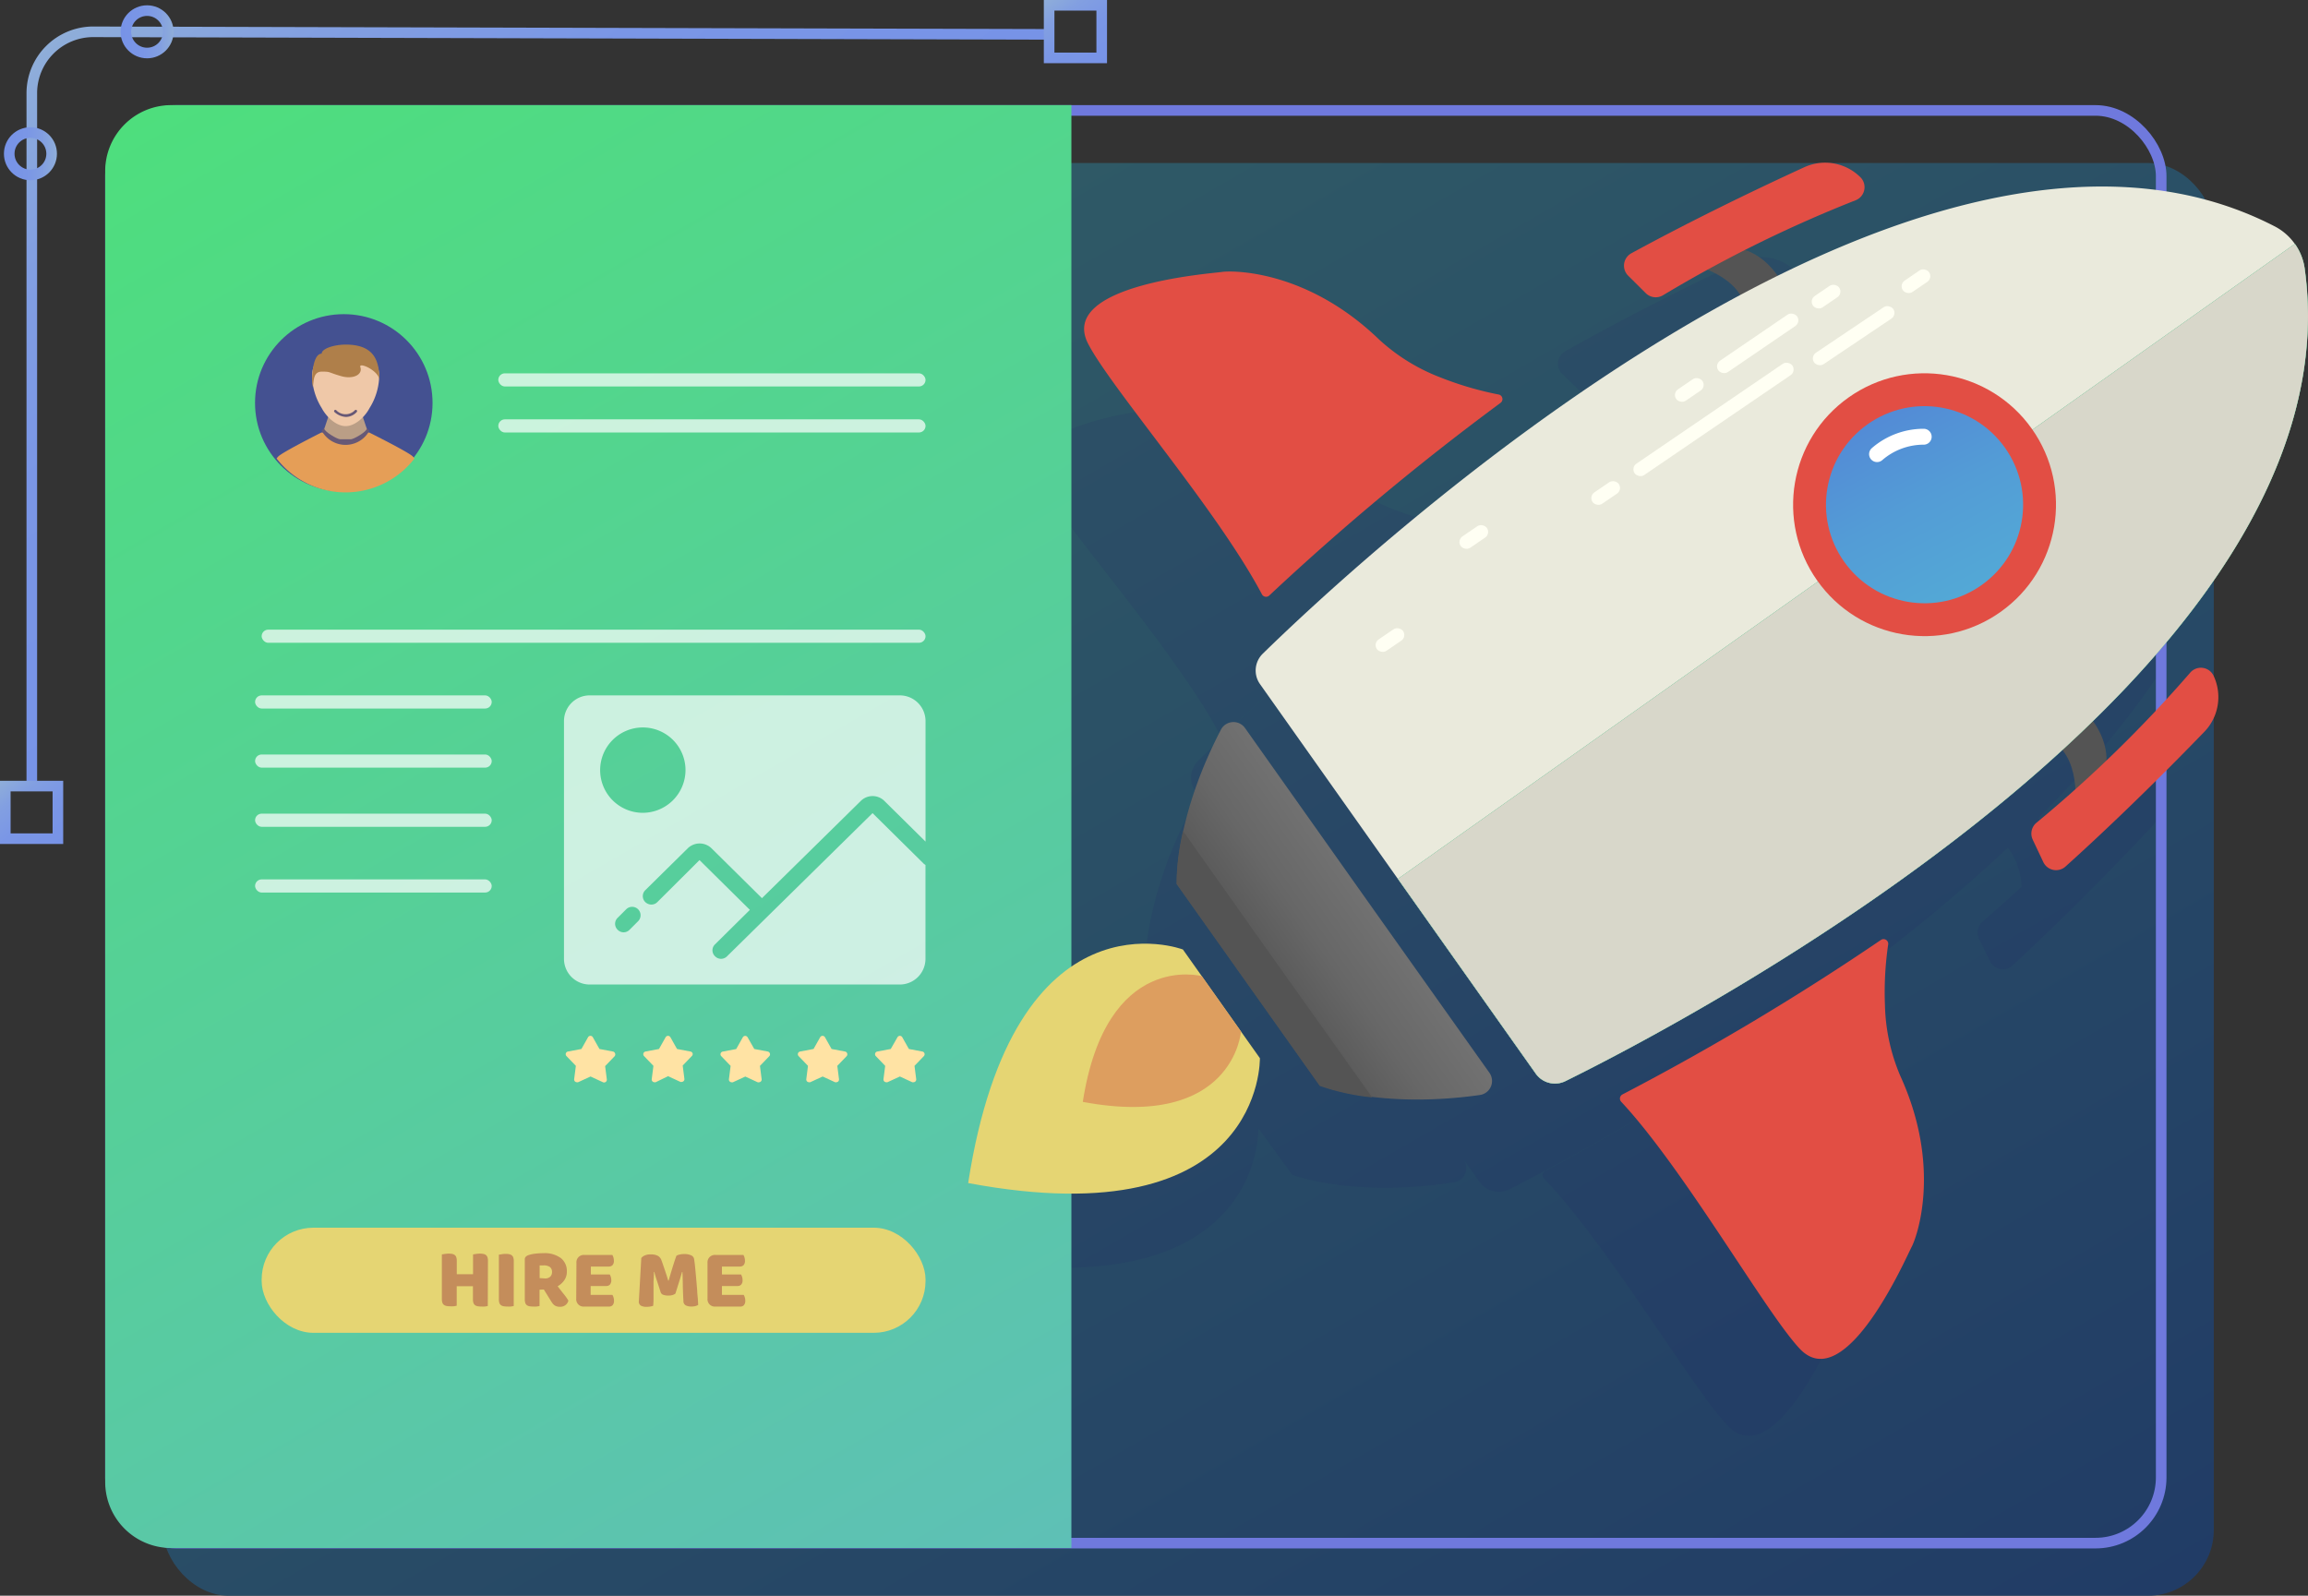 <svg xmlns="http://www.w3.org/2000/svg" xmlns:xlink="http://www.w3.org/1999/xlink" viewBox="0 0 435.3 301"><rect x="0" y="0" width="435.3" height="301" fill="#333333" stroke="none"/><defs><style>.cls-5{fill:#1b1464}.cls-8{fill:#e24e44}.cls-9{fill:#545454}.cls-12{fill:#22b473}.cls-13{fill:#e5d573}.cls-18{fill:#fffff3}.cls-21{fill:#675876}.cls-25{opacity:.7}.cls-26{fill:#fff}.cls-27{fill:#ffe3a4}</style><linearGradient id="Degradado_sin_nombre_307" x1="328.73" y1="347.03" x2="119.55" y2="-15.28" gradientUnits="userSpaceOnUse"><stop offset="0" stop-color="#213c66"/><stop offset="1" stop-color="#326066"/></linearGradient><clipPath id="clip-path"><rect x="20.83" y="20.83" width="386.78" height="270.25" rx="12.39" ry="12.39" fill="none"/></clipPath><linearGradient id="Degradado_sin_nombre_15" x1="194.63" y1="296.29" x2="33.5" y2="17.21" gradientUnits="userSpaceOnUse"><stop offset="0" stop-color="#5ec0b6"/><stop offset="1" stop-color="#4ede7d"/></linearGradient><linearGradient id="Degradado_sin_nombre_150" x1="308.24" y1="134.81" x2="232.86" y2="187.32" gradientUnits="userSpaceOnUse"><stop offset="0" stop-color="gray"/><stop offset=".39" stop-color="#7e7e7e"/><stop offset=".62" stop-color="#757575"/><stop offset=".8" stop-color="#676767"/><stop offset=".96" stop-color="#545454"/><stop offset="1" stop-color="#4d4d4d"/></linearGradient><linearGradient id="Degradado_sin_nombre_8" x1="405.57" y1="176.01" x2="327.41" y2="27.73" gradientTransform="rotate(35.3 362.969 95.203)" gradientUnits="userSpaceOnUse"><stop offset="0" stop-color="#53bbd6"/><stop offset=".21" stop-color="#53b8d6"/><stop offset=".39" stop-color="#53add6"/><stop offset=".55" stop-color="#539cd6"/><stop offset=".7" stop-color="#5384d6"/><stop offset=".85" stop-color="#5365d6"/><stop offset=".99" stop-color="#533fd6"/><stop offset="1" stop-color="#533cd6"/></linearGradient><linearGradient id="Degradado_sin_nombre_185" x1="102.89" y1="78.79" x2="35.26" y2="-11.46" gradientUnits="userSpaceOnUse"><stop offset="0" stop-color="#7793e7"/><stop offset=".43" stop-color="#7a96e6"/><stop offset=".74" stop-color="#829fe1"/><stop offset="1" stop-color="#8faed9"/></linearGradient><linearGradient id="Degradado_sin_nombre_185-2" x1="207.83" y1="12.63" x2="197.82" y2="-.72" xlink:href="#Degradado_sin_nombre_185"/><linearGradient id="Degradado_sin_nombre_185-3" x1="10.96" y1="159.92" x2=".96" y2="146.56" xlink:href="#Degradado_sin_nombre_185"/><linearGradient id="Degradado_sin_nombre_185-4" x1="22.74" y1="6" x2="32.74" y2="6" xlink:href="#Degradado_sin_nombre_185"/><linearGradient id="Degradado_sin_nombre_185-5" x1=".74" y1="29" x2="10.74" y2="29" xlink:href="#Degradado_sin_nombre_185"/></defs><g id="Capa_2" data-name="Capa 2"><g id="Capa_1-2" data-name="Capa 1"><rect x="30.75" y="30.75" width="386.78" height="270.25" rx="12.39" ry="12.39" fill="url(#Degradado_sin_nombre_307)"/><g opacity=".1" clip-path="url(#clip-path)"><path class="cls-5" d="M274.9 101a.89.89 0 0 0-.36-1.6 62.93 62.93 0 0 1-11.18-3.12 36.47 36.47 0 0 1-11.85-7.13c-14-13.11-28.16-12.77-30.14-12.44s-31.25 2.79-25.31 14c3.68 6.95 18.81 24.33 28.62 39 2 2.94 3.74 5.78 5.14 8.39a.89.89 0 0 0 1.41.22A493.57 493.57 0 0 1 274.9 101zM347 249.19c.92-1.78 5.59-15.17-2.59-32.5a36.47 36.47 0 0 1-3.15-13.47 62.93 62.93 0 0 1 .46-11.59.89.89 0 0 0-1.41-.84 493.57 493.57 0 0 1-48.88 30.11.89.89 0 0 0-.22 1.41c2.05 2.14 4.21 4.68 6.4 7.47 10.91 13.83 22.82 33.55 28.3 39.19 8.85 9.1 20.17-17.97 21.09-19.78zm14.54-51.63l.79-.61-.8.59z"/><path class="cls-5" d="M378.7 159.88a13.2 13.2 0 0 1 2.58 7.4q-3.56 3.28-7.36 6.56a2.69 2.69 0 0 0-.67 3.22l2.09 4.26a2.69 2.69 0 0 0 4.25.78c10.21-9.45 19.72-19.24 26.1-26a9.53 9.53 0 0 0 1.62-10.73 2.68 2.68 0 0 0-4.47-.54 223.64 223.64 0 0 1-15.71 16.92 12.68 12.68 0 0 0-2.68-7.44c25.31-25.38 44-55.48 39.23-86.86a10.68 10.68 0 0 0-1.93-4.67 10.68 10.68 0 0 0-3.86-3.27c-28.39-14.2-62.78-5.62-94.71 10.68a12.68 12.68 0 0 0-6.26-4.83 223.64 223.64 0 0 1 20.92-9.76 2.68 2.68 0 0 0 .85-4.42A9.53 9.53 0 0 0 328 49.4c-8.4 4-20.64 10-32.77 16.86a2.69 2.69 0 0 0-.56 4.29l3.41 3.29a2.69 2.69 0 0 0 3.27.35q4.29-2.62 8.5-5a13.2 13.2 0 0 1 6.25 4.72c-42.91 23.64-80.08 59.52-90.15 69.63a4.48 4.48 0 0 0-.45 5.8l3.05 4.19a2.7 2.7 0 0 0-4.59.38c-8.73 17.36-8 29.53-8 29.53l6.41 8.8S190 180.46 182 237.36c56.62 9.82 55.31-24.57 55.31-24.57l6.41 8.8s11.35 4.41 30.56 1.41a2.7 2.7 0 0 0 1.77-4.25l3.05 4.25a4.48 4.48 0 0 0 .5.57 4.49 4.49 0 0 0 5.12.75c12.75-6.49 58.28-30.86 93.98-64.44z"/></g><rect x="20.83" y="20.83" width="386.78" height="270.25" rx="12.39" ry="12.39" stroke-width="2" stroke-miterlimit="10" stroke="#6f79dd" fill="none"/><path d="M32.29 19.83h169.78V292H32.29a12.45 12.45 0 0 1-12.45-12.45V32.29a12.45 12.45 0 0 1 12.45-12.46z" fill="url(#Degradado_sin_nombre_15)"/><path class="cls-8" d="M205.22 64.83c3.55 6.92 18.27 24.31 27.78 38.9 1.92 2.94 3.62 5.76 5 8.36a.88.88 0 0 0 1.39.24A488.08 488.08 0 0 1 283 76a.88.88 0 0 0-.34-1.58 62.23 62.23 0 0 1-11-3.23 36.06 36.06 0 0 1-11.6-7.19c-13.65-13.15-27.67-13-29.63-12.7s-30.94 2.37-25.21 13.53z"/><path class="cls-9" d="M394.15 135.27s4.82 5.28 2.53 11.25-5.28 4.82-5.28 4.82 1.18-10.61-6.75-12.6zm-58.37-82.44s-3.38-6.3-9.77-6.12-6.3 3.38-6.3 3.38 10.4 2.41 9.65 10.55z"/><path class="cls-8" d="M350.87 33.42a2.65 2.65 0 0 1-.9 4.36 245.38 245.38 0 0 0-36.33 17.92 2.66 2.66 0 0 1-3.23-.39L307.08 52a2.66 2.66 0 0 1 .61-4.23c12.08-6.58 24.26-12.4 32.62-16.23a9.43 9.43 0 0 1 10.56 1.88z"/><path d="M429.06 42.72c-67.94-35.12-172.85 62.94-190.9 80.59a4.43 4.43 0 0 0-.52 5.73l26 36.74 26 36.74a4.43 4.43 0 0 0 5.58 1.41c22.64-11.16 150-77.54 139.43-153.29a10.59 10.59 0 0 0-5.59-7.92z" fill="#eaeadc"/><path d="M257.86 169.88l-23.05-32.56a2.67 2.67 0 0 0-4.54.32c-8.86 17.05-8.32 29.09-8.32 29.09l13.48 19 13.48 19s11.18 4.51 30.2 1.82a2.67 2.67 0 0 0 1.81-4.18z" fill="url(#Degradado_sin_nombre_150)"/><path class="cls-9" d="M258.79 207a42.87 42.87 0 0 1-9.88-2.17l-27-38.07a42.85 42.85 0 0 1 1.23-10l17.38 24.55z"/><path class="cls-8" d="M339.46 254.43c-5.34-5.65-16.85-25.31-27.46-39.13-2.13-2.78-4.23-5.33-6.23-7.47a.88.88 0 0 1 .24-1.39 488.08 488.08 0 0 0 48.73-29.13.88.88 0 0 1 1.38.84 62.23 62.23 0 0 0-.61 11.46 36.06 36.06 0 0 0 2.92 13.39c7.86 17.25 3.07 30.42 2.13 32.17s-12.48 28.37-21.1 19.26zm76.26-116.36c-6.39 6.61-15.93 16.17-26.15 25.38a2.66 2.66 0 0 1-4.19-.83l-2-4.24a2.66 2.66 0 0 1 .7-3.18 245.38 245.38 0 0 0 29-28.31 2.65 2.65 0 0 1 4.42.6 9.43 9.43 0 0 1-1.78 10.58z"/><path class="cls-12" d="M371.52 178.49l.8-.58z"/><path class="cls-13" d="M237.62 199.6l-7.26-10.25-7.26-10.25s-31.81-12.1-40.5 44.06c55.86 10.46 55.02-23.56 55.02-23.56z"/><path d="M234.06 194.57l-3.7-5.22-3.7-5.22s-18-4.88-22.44 23.72c28.46 5.33 29.84-13.28 29.84-13.28z" fill="#dd9e5f"/><path class="cls-12" d="M295.24 203.94a4.44 4.44 0 0 1-5.58-1.42l-26-36.74L432.83 46a10.56 10.56 0 0 1 1.85 4.65c10.55 75.74-116.79 142.12-139.44 153.29z"/><path d="M295.24 203.94a4.44 4.44 0 0 1-5.58-1.42l-26-36.74L432.83 46a10.56 10.56 0 0 1 1.85 4.65c10.55 75.74-116.79 142.12-139.44 153.29z" fill="#d8d7ca"/><circle class="cls-8" cx="362.98" cy="95.21" r="24.79" transform="rotate(-35.3 362.97 95.208)"/><circle cx="362.98" cy="95.21" r="18.59" transform="rotate(-35.3 362.97 95.208)" fill="url(#Degradado_sin_nombre_8)"/><path d="M362.82 82.38a13.41 13.41 0 0 0-8.8 3.28" stroke="#fff" stroke-linecap="round" stroke-width="3" stroke-miterlimit="10" fill="none"/><rect class="cls-18" x="305.16" y="77.81" width="36.03" height="2.6" rx="1.3" ry="1.3" transform="rotate(-34.3 323.183 79.113)"/><rect class="cls-18" x="339.46" y="60.55" width="18.01" height="2.6" rx="1.3" ry="1.3" transform="rotate(-33.9 351.446 60.707)"/><rect class="cls-18" x="299.83" y="91.69" width="6" height="2.6" rx="1.3" ry="1.3" transform="rotate(-34.3 302.845 92.978)"/><rect class="cls-18" x="259.16" y="119.43" width="6" height="2.6" rx="1.3" ry="1.3" transform="rotate(-34.3 262.159 120.74)"/><rect class="cls-18" x="358.37" y="51.76" width="6" height="2.6" rx="1.3" ry="1.3" transform="rotate(145.7 361.368 53.053)"/><rect class="cls-18" x="322.5" y="63.46" width="18.01" height="2.6" rx="1.3" ry="1.3" transform="rotate(-34.3 331.518 64.756)"/><rect class="cls-18" x="315.61" y="72.25" width="6" height="2.6" rx="1.3" ry="1.3" transform="rotate(-34.3 318.618 73.551)"/><rect class="cls-18" x="274.96" y="99.98" width="6" height="2.6" rx="1.3" ry="1.3" transform="rotate(-34.3 277.979 101.275)"/><rect class="cls-18" x="341.4" y="54.66" width="6" height="2.6" rx="1.3" ry="1.3" transform="rotate(145.7 344.405 55.956)"/><circle cx="64.84" cy="76" r="16.74" fill="#445191"/><path d="M78.17 86.49a16.42 16.42 0 0 1-26 0 2.52 2.52 0 0 1 .32-.39c.85-.85 8.14-4.52 8.14-4.52h9s7.37 3.67 8.22 4.52a2.52 2.52 0 0 1 .32.39z" fill="#e59e57" id="T-Shirt"/><path class="cls-21" d="M68.81 80.34h-7.24l-.9.9a5.12 5.12 0 0 0 9 0z" id="Shirt"/><path d="M68.17 77.86h-6l-1 3c0 .55 2.43 2 3 2h2c.55 0 3-1.44 3-2z" fill="#ba9e86" id="Neck"/><path d="M65.19 65.84c-3.49 0-6.33 1.71-6.33 5.12a11.84 11.84 0 0 0 1.81 6c.9 1.71 2.75 3.42 4.52 3.42s3.62-1.71 4.52-3.42a11.84 11.84 0 0 0 1.81-6c0-3.41-2.84-5.12-6.33-5.12z" fill="#efc8a8" id="Head"/><path d="M65.19 65c-2.12 0-4.52.74-4.52 1.71-1.34 0-1.81 2.82-1.81 5.12A8.83 8.83 0 0 0 59 73c.23-1.13 0-2.9 1.72-2.9s1.07.12 3.62.85c2.23.64 4.12-.26 3.62-1.71-.36-1.05 3.62.71 3.62 2.56-.06-3.34-.64-6.8-6.39-6.8z" fill="#af7f4a" id="Hair"/><path class="cls-21" d="M65.27 78.65a3.47 3.47 0 0 1-2.19-.93.24.24 0 0 1 .34-.34 2.42 2.42 0 0 0 3.52 0 .24.24 0 0 1 .34.34 2.81 2.81 0 0 1-2.01.93z"/><g class="cls-25"><rect class="cls-26" x="93.98" y="70.42" width="80.58" height="2.48" rx="1.24" ry="1.24"/><rect class="cls-26" x="93.98" y="79.1" width="80.58" height="2.48" rx="1.24" ry="1.24"/></g><rect class="cls-13" x="49.35" y="231.58" width="125.21" height="19.83" rx="9.77" ry="9.77"/><path class="cls-27" d="M174.36 198.7a.52.52 0 0 0-.4-.35l-2.54-.48-1.25-2.22a.52.52 0 0 0-.9 0l-1.27 2.22-2.54.48a.52.52 0 0 0-.4.35.51.51 0 0 0 .12.51l1.77 1.84-.32 2.51a.51.51 0 0 0 .21.48.52.52 0 0 0 .31.1.52.52 0 0 0 .22 0l2.35-1.08 2.34 1.08a.52.52 0 0 0 .22 0 .52.52 0 0 0 .31-.1.51.51 0 0 0 .21-.48l-.32-2.51 1.77-1.84a.51.51 0 0 0 .11-.51z" id="Star"/><path class="cls-27" d="M159.78 198.7a.52.52 0 0 0-.4-.35l-2.54-.48-1.25-2.22a.52.52 0 0 0-.9 0l-1.25 2.22-2.54.48a.52.52 0 0 0-.4.35.51.51 0 0 0 .12.51l1.77 1.84-.32 2.51a.51.51 0 0 0 .21.48.52.52 0 0 0 .31.1.52.52 0 0 0 .22 0l2.35-1.08 2.34 1.08a.52.52 0 0 0 .22 0 .52.52 0 0 0 .31-.1.51.51 0 0 0 .21-.48l-.32-2.51 1.77-1.84a.51.51 0 0 0 .09-.51z" id="Star-2" data-name="Star"/><path class="cls-27" d="M145.2 198.7a.52.52 0 0 0-.4-.35l-2.54-.48-1.26-2.21a.52.52 0 0 0-.9 0l-1.25 2.22-2.54.48a.52.52 0 0 0-.4.35.51.51 0 0 0 .12.51l1.77 1.84-.32 2.51a.51.51 0 0 0 .21.48.52.52 0 0 0 .31.1.52.52 0 0 0 .22 0l2.35-1.08 2.34 1.08a.52.52 0 0 0 .22 0 .52.52 0 0 0 .31-.1.51.51 0 0 0 .21-.48l-.32-2.51 1.77-1.84a.51.51 0 0 0 .1-.52z" id="Star-3" data-name="Star"/><path class="cls-27" d="M130.63 198.7a.52.52 0 0 0-.4-.35l-2.54-.48-1.25-2.22a.52.52 0 0 0-.9 0l-1.25 2.22-2.54.48a.52.52 0 0 0-.4.35.51.51 0 0 0 .12.51l1.77 1.84-.32 2.51a.51.51 0 0 0 .21.48.52.52 0 0 0 .31.1.52.52 0 0 0 .22 0L126 203l2.34 1.08a.52.52 0 0 0 .22 0 .52.52 0 0 0 .31-.1.51.51 0 0 0 .21-.48l-.32-2.51 1.77-1.84a.51.51 0 0 0 .1-.45z" id="Star-4" data-name="Star"/><path class="cls-27" d="M116 198.7a.52.52 0 0 0-.4-.35l-2.54-.48-1.25-2.22a.52.52 0 0 0-.9 0l-1.25 2.22-2.54.48a.51.51 0 0 0-.28.86l1.77 1.84-.32 2.51a.51.51 0 0 0 .21.48.52.52 0 0 0 .31.1.52.52 0 0 0 .22 0l2.35-1.08 2.34 1.08a.52.52 0 0 0 .73-.53l-.32-2.51 1.77-1.84a.51.51 0 0 0 .1-.56z" id="Star-5" data-name="Star"/><g class="cls-25"><rect class="cls-26" x="49.35" y="118.77" width="125.21" height="2.48" rx="1.24" ry="1.24"/><rect class="cls-26" x="48.11" y="131.17" width="44.63" height="2.48" rx="1.24" ry="1.24"/><rect class="cls-26" x="48.11" y="142.32" width="44.63" height="2.48" rx="1.24" ry="1.24"/><rect class="cls-26" x="48.11" y="153.48" width="44.63" height="2.48" rx="1.24" ry="1.24"/><rect class="cls-26" x="48.11" y="165.88" width="44.63" height="2.48" rx="1.24" ry="1.24"/></g><path d="M134.18 160l9.53 9.42 18.59-18.29a3.16 3.16 0 0 1 4.55 0l7.71 7.62V136a4.85 4.85 0 0 0-4.83-4.83H111.2a4.85 4.85 0 0 0-4.83 4.83v44.88a4.85 4.85 0 0 0 4.83 4.83h58.52a4.85 4.85 0 0 0 4.83-4.83v-17.71c-.08-.08-.24-.16-.32-.24l-9.66-9.55-27.44 27a1.58 1.58 0 0 1-2.27 0 1.54 1.54 0 0 1 0-2.25l6.57-6.5-9.5-9.39-7.93 7.9a1.59 1.59 0 0 1-1.9.3 1.57 1.57 0 0 1-.38-2.54l8-7.89a3.21 3.21 0 0 1 4.46-.01zm-13.83 13.77l-1.61 1.61a1.56 1.56 0 0 1-2.25 0 1.56 1.56 0 0 1 0-2.25l1.61-1.61a1.59 1.59 0 1 1 2.25 2.25zm.89-20.45a8.05 8.05 0 1 1 8.05-8.05 8.08 8.08 0 0 1-8.05 8.05z" fill="#fff" opacity=".7"/><path d="M6 148.52v-131A11.59 11.59 0 0 1 17.55 6l180.55.48" stroke="url(#Degradado_sin_nombre_185)" stroke-width="2" stroke-miterlimit="10" fill="none"/><path stroke="url(#Degradado_sin_nombre_185-2)" stroke-width="2" stroke-miterlimit="10" fill="none" d="M197.87 1h9.92v9.92h-9.92z"/><path stroke="url(#Degradado_sin_nombre_185-3)" stroke-width="2" stroke-miterlimit="10" fill="none" d="M1 148.28h9.92v9.92H1z"/><circle cx="27.74" cy="6" r="4" stroke="url(#Degradado_sin_nombre_185-4)" stroke-width="2" stroke-miterlimit="10" fill="none"/><circle cx="5.74" cy="29" r="4" stroke="url(#Degradado_sin_nombre_185-5)" stroke-width="2" stroke-miterlimit="10" fill="none"/><path d="M92 246.35a4.41 4.41 0 0 1-.55.1 5.84 5.84 0 0 1-.74 0 3.35 3.35 0 0 1-.65-.06 1.16 1.16 0 0 1-.47-.2.87.87 0 0 1-.29-.4 2 2 0 0 1-.1-.67v-2.5h-3.06v3.68a4.41 4.41 0 0 1-.55.1 5.84 5.84 0 0 1-.74 0 3.35 3.35 0 0 1-.65-.06 1.17 1.17 0 0 1-.47-.2.87.87 0 0 1-.29-.4 1.94 1.94 0 0 1-.1-.67v-8.45l.56-.09a5.13 5.13 0 0 1 .74-.06 3.35 3.35 0 0 1 .65.06 1.17 1.17 0 0 1 .47.2.86.86 0 0 1 .29.4 2 2 0 0 1 .1.67v2.56h3.07v-3.74l.56-.09a5.13 5.13 0 0 1 .74-.06 3.35 3.35 0 0 1 .65.06 1.17 1.17 0 0 1 .47.2.87.87 0 0 1 .29.4 2 2 0 0 1 .1.67zm4.89 0a4.41 4.41 0 0 1-.55.1 5.84 5.84 0 0 1-.74 0 3.35 3.35 0 0 1-.65-.06 1.17 1.17 0 0 1-.47-.2.87.87 0 0 1-.29-.4 1.94 1.94 0 0 1-.1-.67v-8.45l.56-.09a5.13 5.13 0 0 1 .74-.06 3.35 3.35 0 0 1 .65.06 1.17 1.17 0 0 1 .47.2.86.86 0 0 1 .29.4 2 2 0 0 1 .1.67zm4.87-3.07v3.07a4.44 4.44 0 0 1-.55.1 5.83 5.83 0 0 1-.74 0 3.35 3.35 0 0 1-.65-.06 1.1 1.1 0 0 1-.46-.2.89.89 0 0 1-.28-.4 1.94 1.94 0 0 1-.1-.67v-7.54a.7.7 0 0 1 .18-.52 1.3 1.3 0 0 1 .5-.3 6 6 0 0 1 1.26-.28 12.69 12.69 0 0 1 1.54-.09 5.12 5.12 0 0 1 3.33.93 3.09 3.09 0 0 1 1.12 2.51 2.8 2.8 0 0 1-.51 1.7 3.67 3.67 0 0 1-1.22 1.09q.58.78 1.14 1.47a9.56 9.56 0 0 1 .88 1.25 1.51 1.51 0 0 1-.58.86 1.63 1.63 0 0 1-1 .3 2 2 0 0 1-.61-.08 1.46 1.46 0 0 1-.45-.22 1.85 1.85 0 0 1-.35-.35 4.65 4.65 0 0 1-.3-.45l-1.34-2.16zm1-2.13a1.4 1.4 0 0 0 1-.31 1.17 1.17 0 0 0 .35-.92 1.11 1.11 0 0 0-.39-.92 2 2 0 0 0-1.24-.31h-.7v2.4zm5.96-2.94a1.38 1.38 0 0 1 1.49-1.49h5.28a2 2 0 0 1 .2.46 2.08 2.08 0 0 1 .09.61 1.17 1.17 0 0 1-.26.86 1 1 0 0 1-.7.26h-3.38v1.49H115a1.93 1.93 0 0 1 .2.46 2 2 0 0 1 .09.6 1.2 1.2 0 0 1-.26.86.93.93 0 0 1-.69.26h-2.94v1.68h4.11a1.94 1.94 0 0 1 .2.46 2.08 2.08 0 0 1 .09.61 1.2 1.2 0 0 1-.26.87.94.94 0 0 1-.7.26h-4.67a1.38 1.38 0 0 1-1.49-1.49zm18.67 5.79a1.55 1.55 0 0 1-.54.28 2.52 2.52 0 0 1-.76.1 2.7 2.7 0 0 1-1-.14.77.77 0 0 1-.49-.5q-.45-1.41-.74-2.28t-.45-1.53h-.08q0 .94-.07 1.72v3c0 .49 0 1.06-.07 1.66a2.9 2.9 0 0 1-.54.14 4.11 4.11 0 0 1-.67.06 2.22 2.22 0 0 1-1.1-.22.86.86 0 0 1-.39-.82l.46-8.16a1.52 1.52 0 0 1 .56-.45 2.53 2.53 0 0 1 1.22-.24 2.78 2.78 0 0 1 1.33.26 1.56 1.56 0 0 1 .7.86q.14.38.31.88t.34 1l.33 1 .29.94h.08q.38-1.34.77-2.6t.7-2.1a2.58 2.58 0 0 1 .62-.22 3.69 3.69 0 0 1 .84-.09 3 3 0 0 1 1.28.23.92.92 0 0 1 .58.66q.06.32.14 1t.15 1.5q.08.83.16 1.76l.15 1.78c0 .57.09 1.09.12 1.57s.05.84.06 1.1a2.1 2.1 0 0 1-.57.23 3.32 3.32 0 0 1-.76.07 2.27 2.27 0 0 1-1-.21.88.88 0 0 1-.45-.82q-.1-1.74-.12-3.14t-.07-2.34h-.08q-.16.62-.46 1.57t-.78 2.49zm6.05-5.79a1.38 1.38 0 0 1 1.49-1.49h5.28a2 2 0 0 1 .2.46 2.08 2.08 0 0 1 .09.61 1.17 1.17 0 0 1-.26.86 1 1 0 0 1-.7.26h-3.38v1.49h3.6a1.93 1.93 0 0 1 .2.46 2 2 0 0 1 .09.6 1.2 1.2 0 0 1-.26.86.93.93 0 0 1-.69.26h-2.94v1.68h4.11a1.94 1.94 0 0 1 .2.46 2.08 2.08 0 0 1 .09.61 1.2 1.2 0 0 1-.26.87.94.94 0 0 1-.7.26h-4.67a1.38 1.38 0 0 1-1.49-1.49z" fill="#c48d5b"/></g></g></svg>